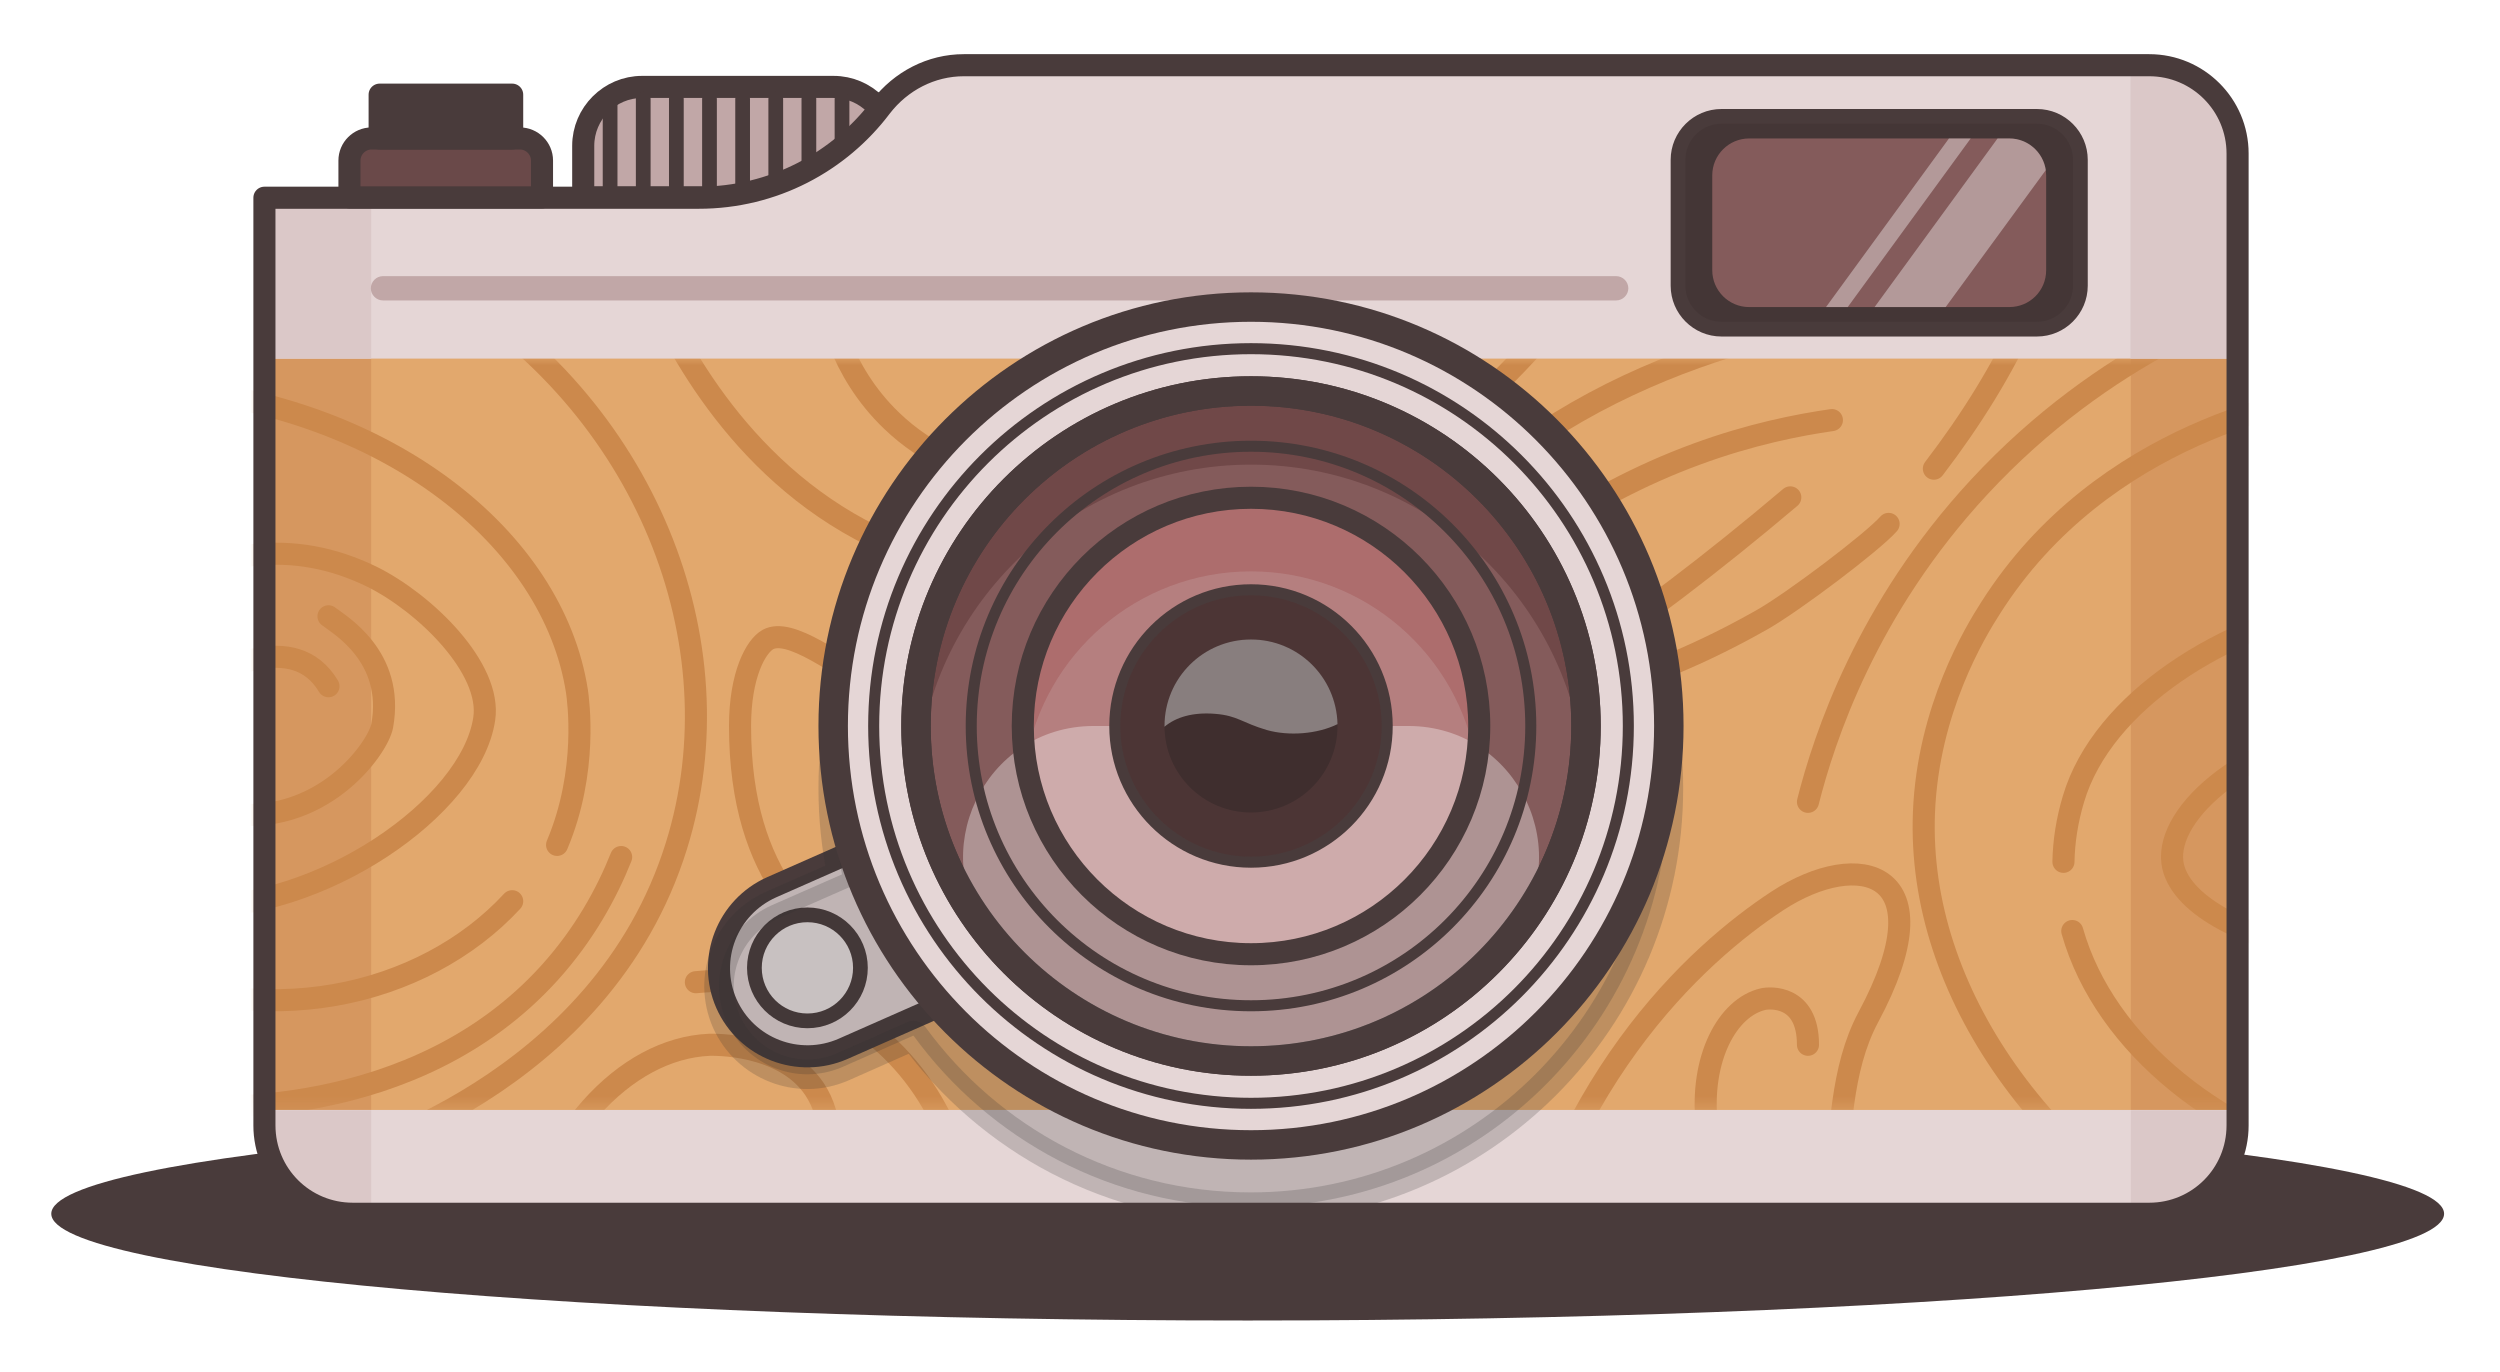 <svg width="195" height="107" viewBox="0 0 195 107" fill="none" xmlns="http://www.w3.org/2000/svg">
<g filter="url(#filter0_d_11_446)">
<path d="M97.32 99C148.859 99 190.639 95.272 190.639 90.673C190.639 86.074 148.859 82.346 97.32 82.346C45.781 82.346 4 86.074 4 90.673C4 95.272 45.781 99 97.32 99Z" fill="#493B3B"/>
<path d="M69.611 11.394H45.491V7.374C45.491 4.848 47.559 2.78 50.085 2.78H65.017C67.543 2.78 69.611 4.848 69.611 7.374V11.394Z" fill="#C1A7A7"/>
<path d="M69.611 11.394H45.491V7.374C45.491 4.848 47.559 2.78 50.085 2.78H65.017C67.543 2.78 69.611 4.848 69.611 7.374V11.394Z" stroke="#493B3B" stroke-width="1.723" stroke-miterlimit="10" stroke-linecap="round" stroke-linejoin="round"/>
<path d="M68.262 3.728V11.394" stroke="#493B3B" stroke-width="1.149" stroke-miterlimit="10" stroke-linecap="round" stroke-linejoin="round"/>
<path d="M65.677 3.728V11.394" stroke="#493B3B" stroke-width="1.149" stroke-miterlimit="10" stroke-linecap="round" stroke-linejoin="round"/>
<path d="M63.093 3.728V11.394" stroke="#493B3B" stroke-width="1.149" stroke-miterlimit="10" stroke-linecap="round" stroke-linejoin="round"/>
<path d="M60.509 3.728V11.394" stroke="#493B3B" stroke-width="1.149" stroke-miterlimit="10" stroke-linecap="round" stroke-linejoin="round"/>
<path d="M57.925 3.728V11.394" stroke="#493B3B" stroke-width="1.149" stroke-miterlimit="10" stroke-linecap="round" stroke-linejoin="round"/>
<path d="M55.34 3.728V11.394" stroke="#493B3B" stroke-width="1.149" stroke-miterlimit="10" stroke-linecap="round" stroke-linejoin="round"/>
<path d="M52.756 3.728V11.394" stroke="#493B3B" stroke-width="1.149" stroke-miterlimit="10" stroke-linecap="round" stroke-linejoin="round"/>
<path d="M50.172 3.728V11.394" stroke="#493B3B" stroke-width="1.149" stroke-miterlimit="10" stroke-linecap="round" stroke-linejoin="round"/>
<path d="M47.588 3.728V11.394" stroke="#493B3B" stroke-width="1.149" stroke-miterlimit="10" stroke-linecap="round" stroke-linejoin="round"/>
<path d="M167.64 1.086H75.182C72.626 1.086 70.272 2.321 68.721 4.331C65.476 8.638 60.308 11.423 54.508 11.423H20.625V83.782C20.625 87.601 23.698 90.673 27.517 90.673H167.64C171.459 90.673 174.531 87.601 174.531 83.782V7.977C174.531 4.159 171.43 1.086 167.64 1.086Z" fill="#E2A86D"/>
<path d="M28.953 23.971H20.625V82.576H28.953V23.971Z" fill="#D6975F"/>
<path d="M174.531 23.971H166.204V82.576H174.531V23.971Z" fill="#D6975F"/>
<mask id="mask0_11_446" style="mask-type:alpha" maskUnits="userSpaceOnUse" x="20" y="23" width="155" height="60">
<path d="M174.531 23.914H20.625V82.604H174.531V23.914Z" fill="#E2A86D"/>
</mask>
<g mask="url(#mask0_11_446)">
<path d="M34.236 18.056C50.315 27.561 57.724 46.081 52.756 61.988C46.898 80.796 26.799 86.251 25.622 86.538" stroke="#CC894C" stroke-width="1.723" stroke-miterlimit="10" stroke-linecap="round" stroke-linejoin="round"/>
<path d="M39.95 66.295C33.059 73.761 20.338 76.747 8.824 71.033" stroke="#CC894C" stroke-width="1.723" stroke-miterlimit="10" stroke-linecap="round" stroke-linejoin="round"/>
<path d="M12.701 26.24C30.13 27.704 43.137 37.926 45.004 49.928C45.09 50.56 45.894 56.131 43.453 61.902" stroke="#CC894C" stroke-width="1.723" stroke-miterlimit="10" stroke-linecap="round" stroke-linejoin="round"/>
<path d="M9.686 43.468C16.577 38.587 23.009 38.07 28.981 40.97C33.173 43.037 38.371 48.148 37.768 52.082C36.734 58.973 24.961 67.071 14.825 66.726" stroke="#CC894C" stroke-width="1.723" stroke-miterlimit="10" stroke-linecap="round" stroke-linejoin="round"/>
<path d="M25.622 44.071C26.426 44.702 30.79 47.172 29.814 52.599C29.498 54.379 24.99 60.667 17.439 59.404" stroke="#CC894C" stroke-width="1.723" stroke-miterlimit="10" stroke-linecap="round" stroke-linejoin="round"/>
<path d="M13.131 50.79C17.065 47.889 23.009 45.133 25.622 49.526" stroke="#CC894C" stroke-width="1.723" stroke-miterlimit="10" stroke-linecap="round" stroke-linejoin="round"/>
<path d="M13.131 82.231C15.945 82.461 32.341 83.495 42.85 71.894C45.578 68.88 47.329 65.664 48.449 62.85" stroke="#CC894C" stroke-width="1.723" stroke-miterlimit="10" stroke-linecap="round" stroke-linejoin="round"/>
<path d="M50.602 18.056C52.641 22.851 57.982 33.332 69.123 38.299C85.892 45.794 109.408 37.955 124.253 17.195" stroke="#CC894C" stroke-width="1.723" stroke-miterlimit="10" stroke-linecap="round" stroke-linejoin="round"/>
<path d="M64.385 18.487C64.586 20.038 65.419 24.861 69.554 28.824C75.124 34.165 82.216 33.648 83.336 33.562" stroke="#CC894C" stroke-width="1.723" stroke-miterlimit="10" stroke-linecap="round" stroke-linejoin="round"/>
<path d="M67.773 71.607C63.753 68.994 57.723 64.745 57.723 52.628C57.723 48.636 58.958 46.397 59.905 45.88C63.208 44.1 73.774 55.958 87.212 59.404C97.664 62.103 115.036 55.614 139.643 34.796" stroke="#CC894C" stroke-width="1.723" stroke-miterlimit="10" stroke-linecap="round" stroke-linejoin="round"/>
<path d="M147.913 20.21C138.897 21.358 120.951 25.12 109.581 39.592C108.949 40.367 102.115 49.153 103.981 51.221C105.216 52.57 114.577 37.955 132.293 31.437C136.572 29.858 140.304 29.14 142.889 28.767" stroke="#CC894C" stroke-width="1.723" stroke-miterlimit="10" stroke-linecap="round" stroke-linejoin="round"/>
<path d="M40.266 94.722C42.362 84.614 48.708 77.781 55.34 77.493C55.57 77.493 61.083 77.321 63.524 80.939C66.453 85.303 64.012 93.86 55.771 100.752" stroke="#CC894C" stroke-width="1.723" stroke-miterlimit="10" stroke-linecap="round" stroke-linejoin="round"/>
<path d="M54.278 72.612C62.117 71.808 69.123 75.771 72.741 82.059C77.364 90.013 76.588 99.632 68.233 105.92" stroke="#CC894C" stroke-width="1.723" stroke-miterlimit="10" stroke-linecap="round" stroke-linejoin="round"/>
<path d="M147.311 36.864C146.076 38.271 139.845 42.98 137.404 44.358C124.713 51.536 122.961 47.689 110.413 61.902C103.637 69.569 97.751 88.29 87.615 101.183" stroke="#CC894C" stroke-width="1.723" stroke-miterlimit="10" stroke-linecap="round" stroke-linejoin="round"/>
<path d="M160.95 9.098C160.72 16.621 156.729 24.861 150.842 32.557" stroke="#CC894C" stroke-width="1.723" stroke-miterlimit="10" stroke-linecap="round" stroke-linejoin="round"/>
<path d="M182.37 26.67C179.7 27.044 164.022 29.57 155.236 43.468C154.116 45.219 150.383 51.307 150.067 59.404C149.522 73.388 159.514 87.256 175.048 95.153" stroke="#CC894C" stroke-width="1.723" stroke-miterlimit="10" stroke-linecap="round" stroke-linejoin="round"/>
<path d="M161.638 68.621C164.165 77.551 173.267 84.815 184.523 87.428" stroke="#CC894C" stroke-width="1.723" stroke-miterlimit="10" stroke-linecap="round" stroke-linejoin="round"/>
<path d="M182.8 43.037C173.555 44.76 163.993 50.646 161.724 58.342C161.236 59.978 160.978 61.615 160.949 63.223" stroke="#CC894C" stroke-width="1.723" stroke-miterlimit="10" stroke-linecap="round" stroke-linejoin="round"/>
<path d="M117.333 101.183C120.923 80.537 132.437 70.344 138.639 66.267C145.014 62.103 151.905 63.826 145.731 75.34C141.367 83.495 145.99 95.153 136.256 102.475" stroke="#CC894C" stroke-width="1.723" stroke-miterlimit="10" stroke-linecap="round" stroke-linejoin="round"/>
<path d="M185.815 52.082C175.134 53.661 168.932 59.404 169.448 63.28C169.879 66.468 174.961 69.167 181.077 70.172" stroke="#CC894C" stroke-width="1.723" stroke-miterlimit="10" stroke-linecap="round" stroke-linejoin="round"/>
<path d="M141.022 58.543C142.286 53.547 145.588 43.468 154.374 33.992C164.137 23.454 175.249 19.492 180.217 18.056" stroke="#CC894C" stroke-width="1.723" stroke-miterlimit="10" stroke-linecap="round" stroke-linejoin="round"/>
<path d="M133.126 83.696C132.581 78.527 134.763 74.565 137.519 73.933C138.007 73.818 141.022 73.56 141.022 77.493" stroke="#CC894C" stroke-width="1.723" stroke-miterlimit="10" stroke-linecap="round" stroke-linejoin="round"/>
</g>
<path d="M65.763 77.809L80.206 71.435L74.636 58.83L60.193 65.204C56.718 66.754 55.139 70.803 56.661 74.278C58.211 77.781 62.289 79.331 65.763 77.809Z" fill="#E5D6D6"/>
<path d="M65.763 77.809L80.206 71.435L74.636 58.83L60.193 65.204C56.718 66.754 55.139 70.803 56.661 74.278C58.211 77.781 62.289 79.331 65.763 77.809Z" stroke="#493B3B" stroke-width="1.723" stroke-miterlimit="10" stroke-linecap="round" stroke-linejoin="round"/>
<path d="M62.978 75.627C65.262 75.627 67.113 73.776 67.113 71.492C67.113 69.209 65.262 67.358 62.978 67.358C60.694 67.358 58.843 69.209 58.843 71.492C58.843 73.776 60.694 75.627 62.978 75.627Z" fill="#EFE6E6"/>
<path d="M62.978 75.627C65.262 75.627 67.113 73.776 67.113 71.492C67.113 69.209 65.262 67.358 62.978 67.358C60.694 67.358 58.843 69.209 58.843 71.492C58.843 73.776 60.694 75.627 62.978 75.627Z" stroke="#493B3B" stroke-width="1.149" stroke-miterlimit="10" stroke-linecap="round" stroke-linejoin="round"/>
<path d="M20.625 82.576V83.753C20.625 87.572 23.698 90.644 27.517 90.644H167.64C171.459 90.644 174.531 87.572 174.531 83.753V82.576H20.625Z" fill="#E5D6D6"/>
<path opacity="0.2" d="M97.578 24.804C79.574 24.804 64.988 39.448 64.988 57.48C64.988 59.777 65.218 62.017 65.677 64.199L60.193 66.611C56.718 68.162 55.139 72.21 56.661 75.684C58.211 79.159 62.26 80.738 65.734 79.216L71.248 76.776C77.162 84.902 86.753 90.156 97.549 90.156C115.553 90.156 130.139 75.512 130.139 57.48C130.168 39.448 115.581 24.804 97.578 24.804Z" fill="#2D2D2D" stroke="#2D2D2D" stroke-width="2.297" stroke-miterlimit="10" stroke-linecap="round" stroke-linejoin="round"/>
<path d="M167.64 90.673H166.204V82.604H174.531V83.782C174.531 87.572 171.43 90.673 167.64 90.673Z" fill="#DBC8C8"/>
<path d="M27.517 90.673H28.953V82.604H20.625V83.782C20.625 87.572 23.698 90.673 27.517 90.673Z" fill="#DBC8C8"/>
<path d="M167.64 1H75.182C72.626 1 70.243 2.235 68.721 4.273C65.476 8.609 60.308 11.394 54.508 11.394H20.625V23.971H174.531V7.92C174.531 4.101 171.43 1 167.64 1Z" fill="#E5D6D6"/>
<path d="M28.953 11.681H20.625V23.971H28.953V11.681Z" fill="#DBC8C8"/>
<path d="M126.062 19.434H29.871C29.355 19.434 28.924 19.003 28.924 18.487C28.924 17.97 29.355 17.539 29.871 17.539H126.062C126.579 17.539 127.01 17.97 127.01 18.487C127.01 19.003 126.579 19.434 126.062 19.434Z" fill="#C1A7A7"/>
<path d="M167.611 1H166.175V23.971H174.502V7.891C174.502 4.101 171.43 1 167.611 1Z" fill="#DBC8C8"/>
<path d="M97.578 85.304C115.577 85.304 130.168 70.674 130.168 52.627C130.168 34.581 115.577 19.951 97.578 19.951C79.579 19.951 64.988 34.581 64.988 52.627C64.988 70.674 79.579 85.304 97.578 85.304Z" fill="#E5D6D6"/>
<path d="M97.578 78.757C112.009 78.757 123.708 67.058 123.708 52.627C123.708 38.196 112.009 26.498 97.578 26.498C83.147 26.498 71.449 38.196 71.449 52.627C71.449 67.058 83.147 78.757 97.578 78.757Z" fill="#845B5B"/>
<path d="M97.578 32.241C111.016 32.241 122.128 42.434 123.535 55.499C123.65 54.551 123.708 53.604 123.708 52.627C123.708 38.213 111.993 26.498 97.578 26.498C83.164 26.498 71.449 38.213 71.449 52.627C71.449 53.604 71.506 54.551 71.621 55.499C73.028 42.434 84.14 32.241 97.578 32.241Z" fill="#704848"/>
<path d="M167.64 1.086H75.182C72.626 1.086 70.272 2.321 68.721 4.331C65.476 8.638 60.308 11.423 54.508 11.423H20.625V83.782C20.625 87.601 23.698 90.673 27.517 90.673H167.64C171.459 90.673 174.531 87.601 174.531 83.782V7.977C174.531 4.159 171.43 1.086 167.64 1.086Z" stroke="#493B3B" stroke-width="1.723" stroke-miterlimit="10" stroke-linecap="round" stroke-linejoin="round"/>
<path d="M97.578 82.059C113.833 82.059 127.01 68.882 127.01 52.627C127.01 36.373 113.833 23.196 97.578 23.196C81.323 23.196 68.147 36.373 68.147 52.627C68.147 68.882 81.323 82.059 97.578 82.059Z" stroke="#493B3B" stroke-width="0.861" stroke-miterlimit="10" stroke-linecap="round" stroke-linejoin="round"/>
<path d="M97.578 78.757C112.009 78.757 123.708 67.058 123.708 52.627C123.708 38.196 112.009 26.498 97.578 26.498C83.147 26.498 71.449 38.196 71.449 52.627C71.449 67.058 83.147 78.757 97.578 78.757Z" stroke="#493B3B" stroke-width="2.297" stroke-miterlimit="10" stroke-linecap="round" stroke-linejoin="round"/>
<path d="M97.578 70.43C107.411 70.43 115.381 62.459 115.381 52.627C115.381 42.795 107.411 34.825 97.578 34.825C87.746 34.825 79.776 42.795 79.776 52.627C79.776 62.459 87.746 70.43 97.578 70.43Z" fill="#B57F7F"/>
<path opacity="0.34" d="M109.839 52.627C118.453 52.627 123.191 62.677 117.678 69.281C112.883 75.053 105.647 78.757 97.579 78.757C89.51 78.757 82.274 75.082 77.479 69.281C71.966 62.648 76.732 52.627 85.318 52.627H109.839Z" fill="white"/>
<path d="M97.578 40.568C106.422 40.568 113.773 47.057 115.151 55.499C115.295 54.551 115.381 53.604 115.381 52.627C115.381 42.807 107.398 34.825 97.578 34.825C87.758 34.825 79.776 42.807 79.776 52.627C79.776 53.604 79.862 54.551 80.006 55.499C81.384 47.028 88.735 40.568 97.578 40.568Z" fill="#AD6D6D"/>
<path d="M97.578 70.43C107.411 70.43 115.381 62.459 115.381 52.627C115.381 42.795 107.411 34.825 97.578 34.825C87.746 34.825 79.776 42.795 79.776 52.627C79.776 62.459 87.746 70.43 97.578 70.43Z" stroke="#493B3B" stroke-width="1.723" stroke-miterlimit="10" stroke-linecap="round" stroke-linejoin="round"/>
<path d="M97.578 63.251C103.446 63.251 108.202 58.495 108.202 52.627C108.202 46.76 103.446 42.003 97.578 42.003C91.71 42.003 86.954 46.76 86.954 52.627C86.954 58.495 91.71 63.251 97.578 63.251Z" fill="#4C3535"/>
<path d="M97.578 63.251C103.446 63.251 108.202 58.495 108.202 52.627C108.202 46.76 103.446 42.003 97.578 42.003C91.71 42.003 86.954 46.76 86.954 52.627C86.954 58.495 91.71 63.251 97.578 63.251Z" stroke="#493B3B" stroke-width="0.861" stroke-miterlimit="10" stroke-linecap="round" stroke-linejoin="round"/>
<path d="M97.578 59.375C101.305 59.375 104.326 56.354 104.326 52.627C104.326 48.901 101.305 45.88 97.578 45.88C93.852 45.88 90.831 48.901 90.831 52.627C90.831 56.354 93.852 59.375 97.578 59.375Z" fill="#3F2E2E"/>
<path d="M42.276 11.394H27.258V8.523C27.258 7.575 28.034 6.8 28.981 6.8H40.553C41.5 6.8 42.276 7.575 42.276 8.523V11.394Z" fill="#6A4949"/>
<path d="M42.276 11.394H27.258V8.523C27.258 7.575 28.034 6.8 28.981 6.8H40.553C41.5 6.8 42.276 7.575 42.276 8.523V11.394Z" stroke="#493B3B" stroke-width="1.723" stroke-miterlimit="10" stroke-linecap="round" stroke-linejoin="round"/>
<path d="M39.949 3.383H29.612V6.8H39.949V3.383Z" stroke="#493B3B" stroke-width="1.723" stroke-miterlimit="10" stroke-linecap="round" stroke-linejoin="round"/>
<path d="M39.949 3.383H29.612V6.8H39.949V3.383Z" fill="#493B3B"/>
<path d="M97.578 85.304C115.577 85.304 130.168 70.674 130.168 52.627C130.168 34.581 115.577 19.951 97.578 19.951C79.579 19.951 64.988 34.581 64.988 52.627C64.988 70.674 79.579 85.304 97.578 85.304Z" stroke="#493B3B" stroke-width="2.297" stroke-miterlimit="10" stroke-linecap="round" stroke-linejoin="round"/>
<path opacity="0.38" d="M97.578 45.88C93.846 45.88 90.831 48.895 90.831 52.627C90.831 52.656 90.831 52.656 90.831 52.685C91.721 51.938 93.041 51.536 94.793 51.68C96.545 51.823 96.861 52.369 98.813 52.943C100.536 53.431 102.747 53.259 104.326 52.484C104.24 48.808 101.254 45.88 97.578 45.88Z" fill="white"/>
<path d="M97.578 74.45C109.631 74.45 119.401 64.68 119.401 52.627C119.401 40.575 109.631 30.805 97.578 30.805C85.526 30.805 75.756 40.575 75.756 52.627C75.756 64.68 85.526 74.45 97.578 74.45Z" stroke="#493B3B" stroke-width="0.861" stroke-miterlimit="10" stroke-linecap="round" stroke-linejoin="round"/>
<path d="M97.578 78.757C112.009 78.757 123.708 67.058 123.708 52.627C123.708 38.196 112.009 26.498 97.578 26.498C83.147 26.498 71.449 38.196 71.449 52.627C71.449 67.058 83.147 78.757 97.578 78.757Z" stroke="#493B3B" stroke-width="2.297" stroke-miterlimit="10" stroke-linecap="round" stroke-linejoin="round"/>
<path d="M158.882 21.674H134.274C132.408 21.674 130.886 20.152 130.886 18.286V8.466C130.886 6.599 132.408 5.077 134.274 5.077H158.882C160.749 5.077 162.27 6.599 162.27 8.466V18.286C162.27 20.152 160.749 21.674 158.882 21.674Z" fill="#443636"/>
<path d="M158.882 21.674H134.274C132.408 21.674 130.886 20.152 130.886 18.286V8.466C130.886 6.599 132.408 5.077 134.274 5.077H158.882C160.749 5.077 162.27 6.599 162.27 8.466V18.286C162.27 20.152 160.749 21.674 158.882 21.674Z" stroke="#493B3B" stroke-width="1.149" stroke-miterlimit="10" stroke-linecap="round" stroke-linejoin="round"/>
<path d="M156.728 19.951H136.428C134.848 19.951 133.556 18.659 133.556 17.08V9.672C133.556 8.092 134.848 6.8 136.428 6.8H156.728C158.307 6.8 159.6 8.092 159.6 9.672V17.08C159.6 18.688 158.307 19.951 156.728 19.951Z" fill="#845B5B"/>
<path opacity="0.38" d="M151.761 19.951L159.571 9.27C159.37 7.891 158.193 6.8 156.728 6.8H155.81L146.219 19.951H151.761Z" fill="white"/>
<path opacity="0.38" d="M144.123 19.951L153.713 6.8H152.019L142.429 19.951H144.123Z" fill="white"/>
</g>
<defs>
<filter id="filter0_d_11_446" x="0" y="0.225" width="194.639" height="106.775" filterUnits="userSpaceOnUse" color-interpolation-filters="sRGB">
<feFlood flood-opacity="0" result="BackgroundImageFix"/>
<feColorMatrix in="SourceAlpha" type="matrix" values="0 0 0 0 0 0 0 0 0 0 0 0 0 0 0 0 0 0 127 0" result="hardAlpha"/>
<feOffset dy="4"/>
<feGaussianBlur stdDeviation="2"/>
<feComposite in2="hardAlpha" operator="out"/>
<feColorMatrix type="matrix" values="0 0 0 0 0 0 0 0 0 0 0 0 0 0 0 0 0 0 0.25 0"/>
<feBlend mode="normal" in2="BackgroundImageFix" result="effect1_dropShadow_11_446"/>
<feBlend mode="normal" in="SourceGraphic" in2="effect1_dropShadow_11_446" result="shape"/>
</filter>
</defs>
</svg>
